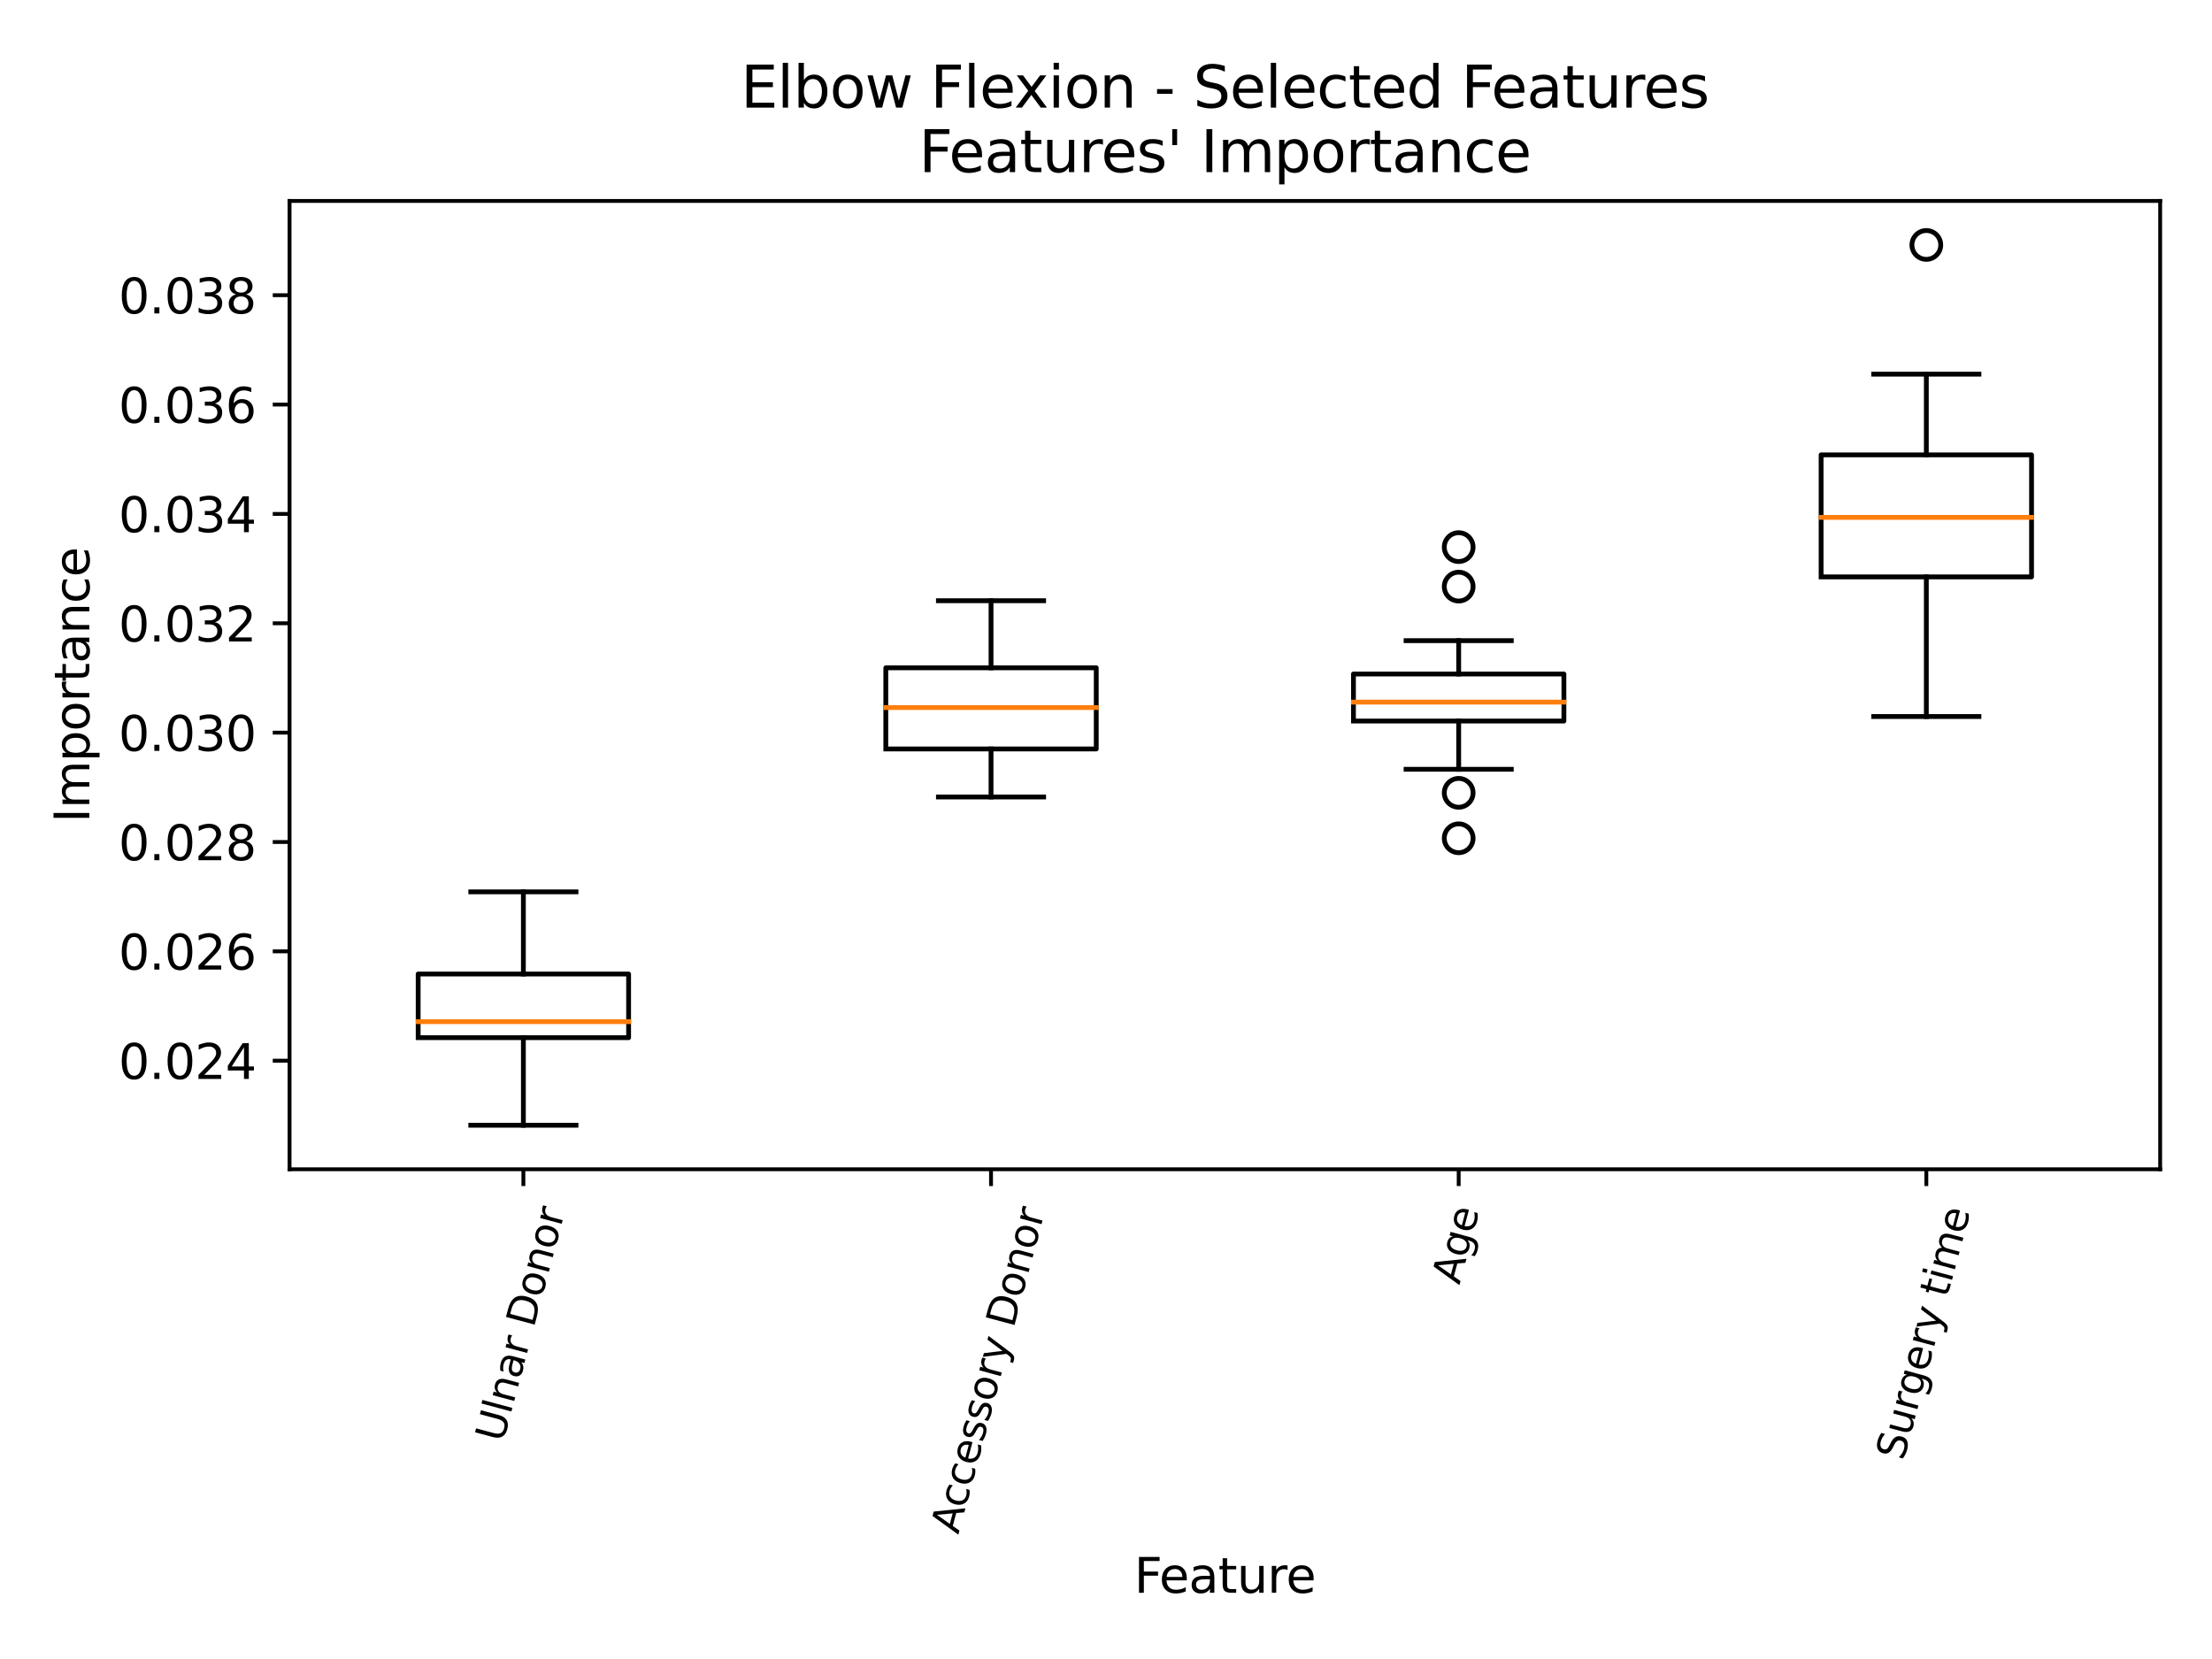 <?xml version="1.0" encoding="utf-8" standalone="no"?>
<!DOCTYPE svg PUBLIC "-//W3C//DTD SVG 1.1//EN"
  "http://www.w3.org/Graphics/SVG/1.1/DTD/svg11.dtd">
<svg xmlns:xlink="http://www.w3.org/1999/xlink" width="460.8pt" height="345.6pt" viewBox="0 0 460.8 345.6" xmlns="http://www.w3.org/2000/svg" version="1.1">
 <defs>
  <style type="text/css">*{stroke-linejoin: round; stroke-linecap: butt}</style>
 </defs>
 <g id="figure_1">
  <g id="patch_1">
   <path d="M 0 345.6 
L 460.8 345.6 
L 460.8 0 
L 0 0 
z
" style="fill: #ffffff"/>
  </g>
  <g id="axes_1">
   <g id="patch_2">
    <path d="M 60.32 243.576 
L 450 243.576 
L 450 41.856 
L 60.32 41.856 
z
" style="fill: #ffffff"/>
   </g>
   <g id="matplotlib.axis_1">
    <g id="xtick_1">
     <g id="line2d_1">
      <defs>
       <path id="m53d67fc977" d="M 0 0 
L 0 3.5 
" style="stroke: #000000; stroke-width: 0.8"/>
      </defs>
      <g>
       <use xlink:href="#m53d67fc977" x="109.03" y="243.576" style="stroke: #000000; stroke-width: 0.8"/>
      </g>
     </g>
     <g id="text_1">
      <!-- Ulnar Donor -->
      <g transform="translate(104.757 300.683)rotate(-75)scale(0.083 -0.083)">
       <defs>
        <path id="DejaVuSans-55" d="M 556 4666 
L 1191 4666 
L 1191 1831 
Q 1191 1081 1462 751 
Q 1734 422 2344 422 
Q 2950 422 3222 751 
Q 3494 1081 3494 1831 
L 3494 4666 
L 4128 4666 
L 4128 1753 
Q 4128 841 3676 375 
Q 3225 -91 2344 -91 
Q 1459 -91 1007 375 
Q 556 841 556 1753 
L 556 4666 
z
" transform="scale(0.016)"/>
        <path id="DejaVuSans-6c" d="M 603 4863 
L 1178 4863 
L 1178 0 
L 603 0 
L 603 4863 
z
" transform="scale(0.016)"/>
        <path id="DejaVuSans-6e" d="M 3513 2113 
L 3513 0 
L 2938 0 
L 2938 2094 
Q 2938 2591 2744 2837 
Q 2550 3084 2163 3084 
Q 1697 3084 1428 2787 
Q 1159 2491 1159 1978 
L 1159 0 
L 581 0 
L 581 3500 
L 1159 3500 
L 1159 2956 
Q 1366 3272 1645 3428 
Q 1925 3584 2291 3584 
Q 2894 3584 3203 3211 
Q 3513 2838 3513 2113 
z
" transform="scale(0.016)"/>
        <path id="DejaVuSans-61" d="M 2194 1759 
Q 1497 1759 1228 1600 
Q 959 1441 959 1056 
Q 959 750 1161 570 
Q 1363 391 1709 391 
Q 2188 391 2477 730 
Q 2766 1069 2766 1631 
L 2766 1759 
L 2194 1759 
z
M 3341 1997 
L 3341 0 
L 2766 0 
L 2766 531 
Q 2569 213 2275 61 
Q 1981 -91 1556 -91 
Q 1019 -91 701 211 
Q 384 513 384 1019 
Q 384 1609 779 1909 
Q 1175 2209 1959 2209 
L 2766 2209 
L 2766 2266 
Q 2766 2663 2505 2880 
Q 2244 3097 1772 3097 
Q 1472 3097 1187 3025 
Q 903 2953 641 2809 
L 641 3341 
Q 956 3463 1253 3523 
Q 1550 3584 1831 3584 
Q 2591 3584 2966 3190 
Q 3341 2797 3341 1997 
z
" transform="scale(0.016)"/>
        <path id="DejaVuSans-72" d="M 2631 2963 
Q 2534 3019 2420 3045 
Q 2306 3072 2169 3072 
Q 1681 3072 1420 2755 
Q 1159 2438 1159 1844 
L 1159 0 
L 581 0 
L 581 3500 
L 1159 3500 
L 1159 2956 
Q 1341 3275 1631 3429 
Q 1922 3584 2338 3584 
Q 2397 3584 2469 3576 
Q 2541 3569 2628 3553 
L 2631 2963 
z
" transform="scale(0.016)"/>
        <path id="DejaVuSans-20" transform="scale(0.016)"/>
        <path id="DejaVuSans-44" d="M 1259 4147 
L 1259 519 
L 2022 519 
Q 2988 519 3436 956 
Q 3884 1394 3884 2338 
Q 3884 3275 3436 3711 
Q 2988 4147 2022 4147 
L 1259 4147 
z
M 628 4666 
L 1925 4666 
Q 3281 4666 3915 4102 
Q 4550 3538 4550 2338 
Q 4550 1131 3912 565 
Q 3275 0 1925 0 
L 628 0 
L 628 4666 
z
" transform="scale(0.016)"/>
        <path id="DejaVuSans-6f" d="M 1959 3097 
Q 1497 3097 1228 2736 
Q 959 2375 959 1747 
Q 959 1119 1226 758 
Q 1494 397 1959 397 
Q 2419 397 2687 759 
Q 2956 1122 2956 1747 
Q 2956 2369 2687 2733 
Q 2419 3097 1959 3097 
z
M 1959 3584 
Q 2709 3584 3137 3096 
Q 3566 2609 3566 1747 
Q 3566 888 3137 398 
Q 2709 -91 1959 -91 
Q 1206 -91 779 398 
Q 353 888 353 1747 
Q 353 2609 779 3096 
Q 1206 3584 1959 3584 
z
" transform="scale(0.016)"/>
       </defs>
       <use xlink:href="#DejaVuSans-55"/>
       <use xlink:href="#DejaVuSans-6c" x="73.193"/>
       <use xlink:href="#DejaVuSans-6e" x="100.977"/>
       <use xlink:href="#DejaVuSans-61" x="164.355"/>
       <use xlink:href="#DejaVuSans-72" x="225.635"/>
       <use xlink:href="#DejaVuSans-20" x="266.748"/>
       <use xlink:href="#DejaVuSans-44" x="298.535"/>
       <use xlink:href="#DejaVuSans-6f" x="375.537"/>
       <use xlink:href="#DejaVuSans-6e" x="436.719"/>
       <use xlink:href="#DejaVuSans-6f" x="500.098"/>
       <use xlink:href="#DejaVuSans-72" x="561.279"/>
      </g>
     </g>
    </g>
    <g id="xtick_2">
     <g id="line2d_2">
      <g>
       <use xlink:href="#m53d67fc977" x="206.45" y="243.576" style="stroke: #000000; stroke-width: 0.8"/>
      </g>
     </g>
     <g id="text_2">
      <!-- Accessory Donor -->
      <g transform="translate(199.621 319.76)rotate(-75)scale(0.083 -0.083)">
       <defs>
        <path id="DejaVuSans-41" d="M 2188 4044 
L 1331 1722 
L 3047 1722 
L 2188 4044 
z
M 1831 4666 
L 2547 4666 
L 4325 0 
L 3669 0 
L 3244 1197 
L 1141 1197 
L 716 0 
L 50 0 
L 1831 4666 
z
" transform="scale(0.016)"/>
        <path id="DejaVuSans-63" d="M 3122 3366 
L 3122 2828 
Q 2878 2963 2633 3030 
Q 2388 3097 2138 3097 
Q 1578 3097 1268 2742 
Q 959 2388 959 1747 
Q 959 1106 1268 751 
Q 1578 397 2138 397 
Q 2388 397 2633 464 
Q 2878 531 3122 666 
L 3122 134 
Q 2881 22 2623 -34 
Q 2366 -91 2075 -91 
Q 1284 -91 818 406 
Q 353 903 353 1747 
Q 353 2603 823 3093 
Q 1294 3584 2113 3584 
Q 2378 3584 2631 3529 
Q 2884 3475 3122 3366 
z
" transform="scale(0.016)"/>
        <path id="DejaVuSans-65" d="M 3597 1894 
L 3597 1613 
L 953 1613 
Q 991 1019 1311 708 
Q 1631 397 2203 397 
Q 2534 397 2845 478 
Q 3156 559 3463 722 
L 3463 178 
Q 3153 47 2828 -22 
Q 2503 -91 2169 -91 
Q 1331 -91 842 396 
Q 353 884 353 1716 
Q 353 2575 817 3079 
Q 1281 3584 2069 3584 
Q 2775 3584 3186 3129 
Q 3597 2675 3597 1894 
z
M 3022 2063 
Q 3016 2534 2758 2815 
Q 2500 3097 2075 3097 
Q 1594 3097 1305 2825 
Q 1016 2553 972 2059 
L 3022 2063 
z
" transform="scale(0.016)"/>
        <path id="DejaVuSans-73" d="M 2834 3397 
L 2834 2853 
Q 2591 2978 2328 3040 
Q 2066 3103 1784 3103 
Q 1356 3103 1142 2972 
Q 928 2841 928 2578 
Q 928 2378 1081 2264 
Q 1234 2150 1697 2047 
L 1894 2003 
Q 2506 1872 2764 1633 
Q 3022 1394 3022 966 
Q 3022 478 2636 193 
Q 2250 -91 1575 -91 
Q 1294 -91 989 -36 
Q 684 19 347 128 
L 347 722 
Q 666 556 975 473 
Q 1284 391 1588 391 
Q 1994 391 2212 530 
Q 2431 669 2431 922 
Q 2431 1156 2273 1281 
Q 2116 1406 1581 1522 
L 1381 1569 
Q 847 1681 609 1914 
Q 372 2147 372 2553 
Q 372 3047 722 3315 
Q 1072 3584 1716 3584 
Q 2034 3584 2315 3537 
Q 2597 3491 2834 3397 
z
" transform="scale(0.016)"/>
        <path id="DejaVuSans-79" d="M 2059 -325 
Q 1816 -950 1584 -1140 
Q 1353 -1331 966 -1331 
L 506 -1331 
L 506 -850 
L 844 -850 
Q 1081 -850 1212 -737 
Q 1344 -625 1503 -206 
L 1606 56 
L 191 3500 
L 800 3500 
L 1894 763 
L 2988 3500 
L 3597 3500 
L 2059 -325 
z
" transform="scale(0.016)"/>
       </defs>
       <use xlink:href="#DejaVuSans-41"/>
       <use xlink:href="#DejaVuSans-63" x="66.658"/>
       <use xlink:href="#DejaVuSans-63" x="121.639"/>
       <use xlink:href="#DejaVuSans-65" x="176.619"/>
       <use xlink:href="#DejaVuSans-73" x="238.143"/>
       <use xlink:href="#DejaVuSans-73" x="290.242"/>
       <use xlink:href="#DejaVuSans-6f" x="342.342"/>
       <use xlink:href="#DejaVuSans-72" x="403.523"/>
       <use xlink:href="#DejaVuSans-79" x="444.637"/>
       <use xlink:href="#DejaVuSans-20" x="503.816"/>
       <use xlink:href="#DejaVuSans-44" x="535.604"/>
       <use xlink:href="#DejaVuSans-6f" x="612.605"/>
       <use xlink:href="#DejaVuSans-6e" x="673.787"/>
       <use xlink:href="#DejaVuSans-6f" x="737.166"/>
       <use xlink:href="#DejaVuSans-72" x="798.348"/>
      </g>
     </g>
    </g>
    <g id="xtick_3">
     <g id="line2d_3">
      <g>
       <use xlink:href="#m53d67fc977" x="303.87" y="243.576" style="stroke: #000000; stroke-width: 0.8"/>
      </g>
     </g>
     <g id="text_3">
      <!-- Age -->
      <g transform="translate(304.005 267.778)rotate(-75)scale(0.083 -0.083)">
       <defs>
        <path id="DejaVuSans-67" d="M 2906 1791 
Q 2906 2416 2648 2759 
Q 2391 3103 1925 3103 
Q 1463 3103 1205 2759 
Q 947 2416 947 1791 
Q 947 1169 1205 825 
Q 1463 481 1925 481 
Q 2391 481 2648 825 
Q 2906 1169 2906 1791 
z
M 3481 434 
Q 3481 -459 3084 -895 
Q 2688 -1331 1869 -1331 
Q 1566 -1331 1297 -1286 
Q 1028 -1241 775 -1147 
L 775 -588 
Q 1028 -725 1275 -790 
Q 1522 -856 1778 -856 
Q 2344 -856 2625 -561 
Q 2906 -266 2906 331 
L 2906 616 
Q 2728 306 2450 153 
Q 2172 0 1784 0 
Q 1141 0 747 490 
Q 353 981 353 1791 
Q 353 2603 747 3093 
Q 1141 3584 1784 3584 
Q 2172 3584 2450 3431 
Q 2728 3278 2906 2969 
L 2906 3500 
L 3481 3500 
L 3481 434 
z
" transform="scale(0.016)"/>
       </defs>
       <use xlink:href="#DejaVuSans-41"/>
       <use xlink:href="#DejaVuSans-67" x="68.408"/>
       <use xlink:href="#DejaVuSans-65" x="131.885"/>
      </g>
     </g>
    </g>
    <g id="xtick_4">
     <g id="line2d_4">
      <g>
       <use xlink:href="#m53d67fc977" x="401.29" y="243.576" style="stroke: #000000; stroke-width: 0.8"/>
      </g>
     </g>
     <g id="text_4">
      <!-- Surgery time -->
      <g transform="translate(396.512 304.453)rotate(-75)scale(0.083 -0.083)">
       <defs>
        <path id="DejaVuSans-53" d="M 3425 4513 
L 3425 3897 
Q 3066 4069 2747 4153 
Q 2428 4238 2131 4238 
Q 1616 4238 1336 4038 
Q 1056 3838 1056 3469 
Q 1056 3159 1242 3001 
Q 1428 2844 1947 2747 
L 2328 2669 
Q 3034 2534 3370 2195 
Q 3706 1856 3706 1288 
Q 3706 609 3251 259 
Q 2797 -91 1919 -91 
Q 1588 -91 1214 -16 
Q 841 59 441 206 
L 441 856 
Q 825 641 1194 531 
Q 1563 422 1919 422 
Q 2459 422 2753 634 
Q 3047 847 3047 1241 
Q 3047 1584 2836 1778 
Q 2625 1972 2144 2069 
L 1759 2144 
Q 1053 2284 737 2584 
Q 422 2884 422 3419 
Q 422 4038 858 4394 
Q 1294 4750 2059 4750 
Q 2388 4750 2728 4690 
Q 3069 4631 3425 4513 
z
" transform="scale(0.016)"/>
        <path id="DejaVuSans-75" d="M 544 1381 
L 544 3500 
L 1119 3500 
L 1119 1403 
Q 1119 906 1312 657 
Q 1506 409 1894 409 
Q 2359 409 2629 706 
Q 2900 1003 2900 1516 
L 2900 3500 
L 3475 3500 
L 3475 0 
L 2900 0 
L 2900 538 
Q 2691 219 2414 64 
Q 2138 -91 1772 -91 
Q 1169 -91 856 284 
Q 544 659 544 1381 
z
M 1991 3584 
L 1991 3584 
z
" transform="scale(0.016)"/>
        <path id="DejaVuSans-74" d="M 1172 4494 
L 1172 3500 
L 2356 3500 
L 2356 3053 
L 1172 3053 
L 1172 1153 
Q 1172 725 1289 603 
Q 1406 481 1766 481 
L 2356 481 
L 2356 0 
L 1766 0 
Q 1100 0 847 248 
Q 594 497 594 1153 
L 594 3053 
L 172 3053 
L 172 3500 
L 594 3500 
L 594 4494 
L 1172 4494 
z
" transform="scale(0.016)"/>
        <path id="DejaVuSans-69" d="M 603 3500 
L 1178 3500 
L 1178 0 
L 603 0 
L 603 3500 
z
M 603 4863 
L 1178 4863 
L 1178 4134 
L 603 4134 
L 603 4863 
z
" transform="scale(0.016)"/>
        <path id="DejaVuSans-6d" d="M 3328 2828 
Q 3544 3216 3844 3400 
Q 4144 3584 4550 3584 
Q 5097 3584 5394 3201 
Q 5691 2819 5691 2113 
L 5691 0 
L 5113 0 
L 5113 2094 
Q 5113 2597 4934 2840 
Q 4756 3084 4391 3084 
Q 3944 3084 3684 2787 
Q 3425 2491 3425 1978 
L 3425 0 
L 2847 0 
L 2847 2094 
Q 2847 2600 2669 2842 
Q 2491 3084 2119 3084 
Q 1678 3084 1418 2786 
Q 1159 2488 1159 1978 
L 1159 0 
L 581 0 
L 581 3500 
L 1159 3500 
L 1159 2956 
Q 1356 3278 1631 3431 
Q 1906 3584 2284 3584 
Q 2666 3584 2933 3390 
Q 3200 3197 3328 2828 
z
" transform="scale(0.016)"/>
       </defs>
       <use xlink:href="#DejaVuSans-53"/>
       <use xlink:href="#DejaVuSans-75" x="63.477"/>
       <use xlink:href="#DejaVuSans-72" x="126.855"/>
       <use xlink:href="#DejaVuSans-67" x="166.219"/>
       <use xlink:href="#DejaVuSans-65" x="229.695"/>
       <use xlink:href="#DejaVuSans-72" x="291.219"/>
       <use xlink:href="#DejaVuSans-79" x="332.332"/>
       <use xlink:href="#DejaVuSans-20" x="391.512"/>
       <use xlink:href="#DejaVuSans-74" x="423.299"/>
       <use xlink:href="#DejaVuSans-69" x="462.508"/>
       <use xlink:href="#DejaVuSans-6d" x="490.291"/>
       <use xlink:href="#DejaVuSans-65" x="587.703"/>
      </g>
     </g>
    </g>
    <g id="text_5">
     <!-- Feature -->
     <g transform="translate(236.27 331.806)scale(0.1 -0.1)">
      <defs>
       <path id="DejaVuSans-46" d="M 628 4666 
L 3309 4666 
L 3309 4134 
L 1259 4134 
L 1259 2759 
L 3109 2759 
L 3109 2228 
L 1259 2228 
L 1259 0 
L 628 0 
L 628 4666 
z
" transform="scale(0.016)"/>
      </defs>
      <use xlink:href="#DejaVuSans-46"/>
      <use xlink:href="#DejaVuSans-65" x="52.02"/>
      <use xlink:href="#DejaVuSans-61" x="113.543"/>
      <use xlink:href="#DejaVuSans-74" x="174.822"/>
      <use xlink:href="#DejaVuSans-75" x="214.031"/>
      <use xlink:href="#DejaVuSans-72" x="277.41"/>
      <use xlink:href="#DejaVuSans-65" x="316.273"/>
     </g>
    </g>
   </g>
   <g id="matplotlib.axis_2">
    <g id="ytick_1">
     <g id="line2d_5">
      <defs>
       <path id="m740ff30f36" d="M 0 0 
L -3.5 0 
" style="stroke: #000000; stroke-width: 0.8"/>
      </defs>
      <g>
       <use xlink:href="#m740ff30f36" x="60.32" y="220.962" style="stroke: #000000; stroke-width: 0.8"/>
      </g>
     </g>
     <g id="text_6">
      <!-- 0.024 -->
      <g transform="translate(24.692 224.761)scale(0.1 -0.1)">
       <defs>
        <path id="DejaVuSans-30" d="M 2034 4250 
Q 1547 4250 1301 3770 
Q 1056 3291 1056 2328 
Q 1056 1369 1301 889 
Q 1547 409 2034 409 
Q 2525 409 2770 889 
Q 3016 1369 3016 2328 
Q 3016 3291 2770 3770 
Q 2525 4250 2034 4250 
z
M 2034 4750 
Q 2819 4750 3233 4129 
Q 3647 3509 3647 2328 
Q 3647 1150 3233 529 
Q 2819 -91 2034 -91 
Q 1250 -91 836 529 
Q 422 1150 422 2328 
Q 422 3509 836 4129 
Q 1250 4750 2034 4750 
z
" transform="scale(0.016)"/>
        <path id="DejaVuSans-2e" d="M 684 794 
L 1344 794 
L 1344 0 
L 684 0 
L 684 794 
z
" transform="scale(0.016)"/>
        <path id="DejaVuSans-32" d="M 1228 531 
L 3431 531 
L 3431 0 
L 469 0 
L 469 531 
Q 828 903 1448 1529 
Q 2069 2156 2228 2338 
Q 2531 2678 2651 2914 
Q 2772 3150 2772 3378 
Q 2772 3750 2511 3984 
Q 2250 4219 1831 4219 
Q 1534 4219 1204 4116 
Q 875 4013 500 3803 
L 500 4441 
Q 881 4594 1212 4672 
Q 1544 4750 1819 4750 
Q 2544 4750 2975 4387 
Q 3406 4025 3406 3419 
Q 3406 3131 3298 2873 
Q 3191 2616 2906 2266 
Q 2828 2175 2409 1742 
Q 1991 1309 1228 531 
z
" transform="scale(0.016)"/>
        <path id="DejaVuSans-34" d="M 2419 4116 
L 825 1625 
L 2419 1625 
L 2419 4116 
z
M 2253 4666 
L 3047 4666 
L 3047 1625 
L 3713 1625 
L 3713 1100 
L 3047 1100 
L 3047 0 
L 2419 0 
L 2419 1100 
L 313 1100 
L 313 1709 
L 2253 4666 
z
" transform="scale(0.016)"/>
       </defs>
       <use xlink:href="#DejaVuSans-30"/>
       <use xlink:href="#DejaVuSans-2e" x="63.623"/>
       <use xlink:href="#DejaVuSans-30" x="95.41"/>
       <use xlink:href="#DejaVuSans-32" x="159.033"/>
       <use xlink:href="#DejaVuSans-34" x="222.656"/>
      </g>
     </g>
    </g>
    <g id="ytick_2">
     <g id="line2d_6">
      <g>
       <use xlink:href="#m740ff30f36" x="60.32" y="198.181" style="stroke: #000000; stroke-width: 0.8"/>
      </g>
     </g>
     <g id="text_7">
      <!-- 0.026 -->
      <g transform="translate(24.692 201.981)scale(0.1 -0.1)">
       <defs>
        <path id="DejaVuSans-36" d="M 2113 2584 
Q 1688 2584 1439 2293 
Q 1191 2003 1191 1497 
Q 1191 994 1439 701 
Q 1688 409 2113 409 
Q 2538 409 2786 701 
Q 3034 994 3034 1497 
Q 3034 2003 2786 2293 
Q 2538 2584 2113 2584 
z
M 3366 4563 
L 3366 3988 
Q 3128 4100 2886 4159 
Q 2644 4219 2406 4219 
Q 1781 4219 1451 3797 
Q 1122 3375 1075 2522 
Q 1259 2794 1537 2939 
Q 1816 3084 2150 3084 
Q 2853 3084 3261 2657 
Q 3669 2231 3669 1497 
Q 3669 778 3244 343 
Q 2819 -91 2113 -91 
Q 1303 -91 875 529 
Q 447 1150 447 2328 
Q 447 3434 972 4092 
Q 1497 4750 2381 4750 
Q 2619 4750 2861 4703 
Q 3103 4656 3366 4563 
z
" transform="scale(0.016)"/>
       </defs>
       <use xlink:href="#DejaVuSans-30"/>
       <use xlink:href="#DejaVuSans-2e" x="63.623"/>
       <use xlink:href="#DejaVuSans-30" x="95.41"/>
       <use xlink:href="#DejaVuSans-32" x="159.033"/>
       <use xlink:href="#DejaVuSans-36" x="222.656"/>
      </g>
     </g>
    </g>
    <g id="ytick_3">
     <g id="line2d_7">
      <g>
       <use xlink:href="#m740ff30f36" x="60.32" y="175.401" style="stroke: #000000; stroke-width: 0.8"/>
      </g>
     </g>
     <g id="text_8">
      <!-- 0.028 -->
      <g transform="translate(24.692 179.2)scale(0.1 -0.1)">
       <defs>
        <path id="DejaVuSans-38" d="M 2034 2216 
Q 1584 2216 1326 1975 
Q 1069 1734 1069 1313 
Q 1069 891 1326 650 
Q 1584 409 2034 409 
Q 2484 409 2743 651 
Q 3003 894 3003 1313 
Q 3003 1734 2745 1975 
Q 2488 2216 2034 2216 
z
M 1403 2484 
Q 997 2584 770 2862 
Q 544 3141 544 3541 
Q 544 4100 942 4425 
Q 1341 4750 2034 4750 
Q 2731 4750 3128 4425 
Q 3525 4100 3525 3541 
Q 3525 3141 3298 2862 
Q 3072 2584 2669 2484 
Q 3125 2378 3379 2068 
Q 3634 1759 3634 1313 
Q 3634 634 3220 271 
Q 2806 -91 2034 -91 
Q 1263 -91 848 271 
Q 434 634 434 1313 
Q 434 1759 690 2068 
Q 947 2378 1403 2484 
z
M 1172 3481 
Q 1172 3119 1398 2916 
Q 1625 2713 2034 2713 
Q 2441 2713 2670 2916 
Q 2900 3119 2900 3481 
Q 2900 3844 2670 4047 
Q 2441 4250 2034 4250 
Q 1625 4250 1398 4047 
Q 1172 3844 1172 3481 
z
" transform="scale(0.016)"/>
       </defs>
       <use xlink:href="#DejaVuSans-30"/>
       <use xlink:href="#DejaVuSans-2e" x="63.623"/>
       <use xlink:href="#DejaVuSans-30" x="95.41"/>
       <use xlink:href="#DejaVuSans-32" x="159.033"/>
       <use xlink:href="#DejaVuSans-38" x="222.656"/>
      </g>
     </g>
    </g>
    <g id="ytick_4">
     <g id="line2d_8">
      <g>
       <use xlink:href="#m740ff30f36" x="60.32" y="152.62" style="stroke: #000000; stroke-width: 0.8"/>
      </g>
     </g>
     <g id="text_9">
      <!-- 0.030 -->
      <g transform="translate(24.692 156.419)scale(0.1 -0.1)">
       <defs>
        <path id="DejaVuSans-33" d="M 2597 2516 
Q 3050 2419 3304 2112 
Q 3559 1806 3559 1356 
Q 3559 666 3084 287 
Q 2609 -91 1734 -91 
Q 1441 -91 1130 -33 
Q 819 25 488 141 
L 488 750 
Q 750 597 1062 519 
Q 1375 441 1716 441 
Q 2309 441 2620 675 
Q 2931 909 2931 1356 
Q 2931 1769 2642 2001 
Q 2353 2234 1838 2234 
L 1294 2234 
L 1294 2753 
L 1863 2753 
Q 2328 2753 2575 2939 
Q 2822 3125 2822 3475 
Q 2822 3834 2567 4026 
Q 2313 4219 1838 4219 
Q 1578 4219 1281 4162 
Q 984 4106 628 3988 
L 628 4550 
Q 988 4650 1302 4700 
Q 1616 4750 1894 4750 
Q 2613 4750 3031 4423 
Q 3450 4097 3450 3541 
Q 3450 3153 3228 2886 
Q 3006 2619 2597 2516 
z
" transform="scale(0.016)"/>
       </defs>
       <use xlink:href="#DejaVuSans-30"/>
       <use xlink:href="#DejaVuSans-2e" x="63.623"/>
       <use xlink:href="#DejaVuSans-30" x="95.41"/>
       <use xlink:href="#DejaVuSans-33" x="159.033"/>
       <use xlink:href="#DejaVuSans-30" x="222.656"/>
      </g>
     </g>
    </g>
    <g id="ytick_5">
     <g id="line2d_9">
      <g>
       <use xlink:href="#m740ff30f36" x="60.32" y="129.839" style="stroke: #000000; stroke-width: 0.8"/>
      </g>
     </g>
     <g id="text_10">
      <!-- 0.032 -->
      <g transform="translate(24.692 133.638)scale(0.1 -0.1)">
       <use xlink:href="#DejaVuSans-30"/>
       <use xlink:href="#DejaVuSans-2e" x="63.623"/>
       <use xlink:href="#DejaVuSans-30" x="95.41"/>
       <use xlink:href="#DejaVuSans-33" x="159.033"/>
       <use xlink:href="#DejaVuSans-32" x="222.656"/>
      </g>
     </g>
    </g>
    <g id="ytick_6">
     <g id="line2d_10">
      <g>
       <use xlink:href="#m740ff30f36" x="60.32" y="107.058" style="stroke: #000000; stroke-width: 0.8"/>
      </g>
     </g>
     <g id="text_11">
      <!-- 0.034 -->
      <g transform="translate(24.692 110.858)scale(0.1 -0.1)">
       <use xlink:href="#DejaVuSans-30"/>
       <use xlink:href="#DejaVuSans-2e" x="63.623"/>
       <use xlink:href="#DejaVuSans-30" x="95.41"/>
       <use xlink:href="#DejaVuSans-33" x="159.033"/>
       <use xlink:href="#DejaVuSans-34" x="222.656"/>
      </g>
     </g>
    </g>
    <g id="ytick_7">
     <g id="line2d_11">
      <g>
       <use xlink:href="#m740ff30f36" x="60.32" y="84.278" style="stroke: #000000; stroke-width: 0.8"/>
      </g>
     </g>
     <g id="text_12">
      <!-- 0.036 -->
      <g transform="translate(24.692 88.077)scale(0.1 -0.1)">
       <use xlink:href="#DejaVuSans-30"/>
       <use xlink:href="#DejaVuSans-2e" x="63.623"/>
       <use xlink:href="#DejaVuSans-30" x="95.41"/>
       <use xlink:href="#DejaVuSans-33" x="159.033"/>
       <use xlink:href="#DejaVuSans-36" x="222.656"/>
      </g>
     </g>
    </g>
    <g id="ytick_8">
     <g id="line2d_12">
      <g>
       <use xlink:href="#m740ff30f36" x="60.32" y="61.497" style="stroke: #000000; stroke-width: 0.8"/>
      </g>
     </g>
     <g id="text_13">
      <!-- 0.038 -->
      <g transform="translate(24.692 65.296)scale(0.1 -0.1)">
       <use xlink:href="#DejaVuSans-30"/>
       <use xlink:href="#DejaVuSans-2e" x="63.623"/>
       <use xlink:href="#DejaVuSans-30" x="95.41"/>
       <use xlink:href="#DejaVuSans-33" x="159.033"/>
       <use xlink:href="#DejaVuSans-38" x="222.656"/>
      </g>
     </g>
    </g>
    <g id="text_14">
     <!-- Importance -->
     <g transform="translate(18.612 171.369)rotate(-90)scale(0.1 -0.1)">
      <defs>
       <path id="DejaVuSans-49" d="M 628 4666 
L 1259 4666 
L 1259 0 
L 628 0 
L 628 4666 
z
" transform="scale(0.016)"/>
       <path id="DejaVuSans-70" d="M 1159 525 
L 1159 -1331 
L 581 -1331 
L 581 3500 
L 1159 3500 
L 1159 2969 
Q 1341 3281 1617 3432 
Q 1894 3584 2278 3584 
Q 2916 3584 3314 3078 
Q 3713 2572 3713 1747 
Q 3713 922 3314 415 
Q 2916 -91 2278 -91 
Q 1894 -91 1617 61 
Q 1341 213 1159 525 
z
M 3116 1747 
Q 3116 2381 2855 2742 
Q 2594 3103 2138 3103 
Q 1681 3103 1420 2742 
Q 1159 2381 1159 1747 
Q 1159 1113 1420 752 
Q 1681 391 2138 391 
Q 2594 391 2855 752 
Q 3116 1113 3116 1747 
z
" transform="scale(0.016)"/>
      </defs>
      <use xlink:href="#DejaVuSans-49"/>
      <use xlink:href="#DejaVuSans-6d" x="29.492"/>
      <use xlink:href="#DejaVuSans-70" x="126.904"/>
      <use xlink:href="#DejaVuSans-6f" x="190.381"/>
      <use xlink:href="#DejaVuSans-72" x="251.562"/>
      <use xlink:href="#DejaVuSans-74" x="292.676"/>
      <use xlink:href="#DejaVuSans-61" x="331.885"/>
      <use xlink:href="#DejaVuSans-6e" x="393.164"/>
      <use xlink:href="#DejaVuSans-63" x="456.543"/>
      <use xlink:href="#DejaVuSans-65" x="511.523"/>
     </g>
    </g>
   </g>
   <g id="line2d_13">
    <path d="M 87.111 216.168 
L 130.95 216.168 
L 130.95 202.904 
L 87.111 202.904 
L 87.111 216.168 
" clip-path="url(#p1f2360152f)" style="fill: none; stroke: #000000; stroke-linecap: square"/>
   </g>
   <g id="line2d_14">
    <path d="M 109.03 216.168 
L 109.03 234.407 
" clip-path="url(#p1f2360152f)" style="fill: none; stroke: #000000; stroke-linecap: square"/>
   </g>
   <g id="line2d_15">
    <path d="M 109.03 202.904 
L 109.03 185.789 
" clip-path="url(#p1f2360152f)" style="fill: none; stroke: #000000; stroke-linecap: square"/>
   </g>
   <g id="line2d_16">
    <path d="M 98.07 234.407 
L 119.99 234.407 
" clip-path="url(#p1f2360152f)" style="fill: none; stroke: #000000; stroke-linecap: square"/>
   </g>
   <g id="line2d_17">
    <path d="M 98.07 185.789 
L 119.99 185.789 
" clip-path="url(#p1f2360152f)" style="fill: none; stroke: #000000; stroke-linecap: square"/>
   </g>
   <g id="line2d_18"/>
   <g id="line2d_19">
    <path d="M 184.53 156.021 
L 228.369 156.021 
L 228.369 139.116 
L 184.53 139.116 
L 184.53 156.021 
" clip-path="url(#p1f2360152f)" style="fill: none; stroke: #000000; stroke-linecap: square"/>
   </g>
   <g id="line2d_20">
    <path d="M 206.45 156.021 
L 206.45 166.029 
" clip-path="url(#p1f2360152f)" style="fill: none; stroke: #000000; stroke-linecap: square"/>
   </g>
   <g id="line2d_21">
    <path d="M 206.45 139.116 
L 206.45 125.14 
" clip-path="url(#p1f2360152f)" style="fill: none; stroke: #000000; stroke-linecap: square"/>
   </g>
   <g id="line2d_22">
    <path d="M 195.49 166.029 
L 217.41 166.029 
" clip-path="url(#p1f2360152f)" style="fill: none; stroke: #000000; stroke-linecap: square"/>
   </g>
   <g id="line2d_23">
    <path d="M 195.49 125.14 
L 217.41 125.14 
" clip-path="url(#p1f2360152f)" style="fill: none; stroke: #000000; stroke-linecap: square"/>
   </g>
   <g id="line2d_24"/>
   <g id="line2d_25">
    <path d="M 281.95 150.205 
L 325.789 150.205 
L 325.789 140.405 
L 281.95 140.405 
L 281.95 150.205 
" clip-path="url(#p1f2360152f)" style="fill: none; stroke: #000000; stroke-linecap: square"/>
   </g>
   <g id="line2d_26">
    <path d="M 303.87 150.205 
L 303.87 160.253 
" clip-path="url(#p1f2360152f)" style="fill: none; stroke: #000000; stroke-linecap: square"/>
   </g>
   <g id="line2d_27">
    <path d="M 303.87 140.405 
L 303.87 133.459 
" clip-path="url(#p1f2360152f)" style="fill: none; stroke: #000000; stroke-linecap: square"/>
   </g>
   <g id="line2d_28">
    <path d="M 292.91 160.253 
L 314.83 160.253 
" clip-path="url(#p1f2360152f)" style="fill: none; stroke: #000000; stroke-linecap: square"/>
   </g>
   <g id="line2d_29">
    <path d="M 292.91 133.459 
L 314.83 133.459 
" clip-path="url(#p1f2360152f)" style="fill: none; stroke: #000000; stroke-linecap: square"/>
   </g>
   <g id="line2d_30">
    <defs>
     <path id="m470894c30c" d="M 0 3 
C 0.796 3 1.559 2.684 2.121 2.121 
C 2.684 1.559 3 0.796 3 0 
C 3 -0.796 2.684 -1.559 2.121 -2.121 
C 1.559 -2.684 0.796 -3 0 -3 
C -0.796 -3 -1.559 -2.684 -2.121 -2.121 
C -2.684 -1.559 -3 -0.796 -3 0 
C -3 0.796 -2.684 1.559 -2.121 2.121 
C -1.559 2.684 -0.796 3 0 3 
z
" style="stroke: #000000"/>
    </defs>
    <g clip-path="url(#p1f2360152f)">
     <use xlink:href="#m470894c30c" x="303.87" y="165.161" style="fill-opacity: 0; stroke: #000000"/>
     <use xlink:href="#m470894c30c" x="303.87" y="174.629" style="fill-opacity: 0; stroke: #000000"/>
     <use xlink:href="#m470894c30c" x="303.87" y="122.201" style="fill-opacity: 0; stroke: #000000"/>
     <use xlink:href="#m470894c30c" x="303.87" y="113.974" style="fill-opacity: 0; stroke: #000000"/>
    </g>
   </g>
   <g id="line2d_31">
    <path d="M 379.37 120.178 
L 423.209 120.178 
L 423.209 94.755 
L 379.37 94.755 
L 379.37 120.178 
" clip-path="url(#p1f2360152f)" style="fill: none; stroke: #000000; stroke-linecap: square"/>
   </g>
   <g id="line2d_32">
    <path d="M 401.29 120.178 
L 401.29 149.261 
" clip-path="url(#p1f2360152f)" style="fill: none; stroke: #000000; stroke-linecap: square"/>
   </g>
   <g id="line2d_33">
    <path d="M 401.29 94.755 
L 401.29 77.944 
" clip-path="url(#p1f2360152f)" style="fill: none; stroke: #000000; stroke-linecap: square"/>
   </g>
   <g id="line2d_34">
    <path d="M 390.33 149.261 
L 412.25 149.261 
" clip-path="url(#p1f2360152f)" style="fill: none; stroke: #000000; stroke-linecap: square"/>
   </g>
   <g id="line2d_35">
    <path d="M 390.33 77.944 
L 412.25 77.944 
" clip-path="url(#p1f2360152f)" style="fill: none; stroke: #000000; stroke-linecap: square"/>
   </g>
   <g id="line2d_36">
    <g clip-path="url(#p1f2360152f)">
     <use xlink:href="#m470894c30c" x="401.29" y="51.025" style="fill-opacity: 0; stroke: #000000"/>
    </g>
   </g>
   <g id="line2d_37">
    <path d="M 87.111 212.837 
L 130.95 212.837 
" clip-path="url(#p1f2360152f)" style="fill: none; stroke: #ff7f0e; stroke-linecap: square"/>
   </g>
   <g id="line2d_38">
    <path d="M 184.53 147.403 
L 228.369 147.403 
" clip-path="url(#p1f2360152f)" style="fill: none; stroke: #ff7f0e; stroke-linecap: square"/>
   </g>
   <g id="line2d_39">
    <path d="M 281.95 146.262 
L 325.789 146.262 
" clip-path="url(#p1f2360152f)" style="fill: none; stroke: #ff7f0e; stroke-linecap: square"/>
   </g>
   <g id="line2d_40">
    <path d="M 379.37 107.776 
L 423.209 107.776 
" clip-path="url(#p1f2360152f)" style="fill: none; stroke: #ff7f0e; stroke-linecap: square"/>
   </g>
   <g id="patch_3">
    <path d="M 60.32 243.576 
L 60.32 41.856 
" style="fill: none; stroke: #000000; stroke-width: 0.8; stroke-linejoin: miter; stroke-linecap: square"/>
   </g>
   <g id="patch_4">
    <path d="M 450 243.576 
L 450 41.856 
" style="fill: none; stroke: #000000; stroke-width: 0.8; stroke-linejoin: miter; stroke-linecap: square"/>
   </g>
   <g id="patch_5">
    <path d="M 60.32 243.576 
L 450 243.576 
" style="fill: none; stroke: #000000; stroke-width: 0.8; stroke-linejoin: miter; stroke-linecap: square"/>
   </g>
   <g id="patch_6">
    <path d="M 60.32 41.856 
L 450 41.856 
" style="fill: none; stroke: #000000; stroke-width: 0.8; stroke-linejoin: miter; stroke-linecap: square"/>
   </g>
   <g id="text_15">
    <!-- Elbow Flexion - Selected Features -->
    <g transform="translate(154.321 22.419)scale(0.12 -0.12)">
     <defs>
      <path id="DejaVuSans-45" d="M 628 4666 
L 3578 4666 
L 3578 4134 
L 1259 4134 
L 1259 2753 
L 3481 2753 
L 3481 2222 
L 1259 2222 
L 1259 531 
L 3634 531 
L 3634 0 
L 628 0 
L 628 4666 
z
" transform="scale(0.016)"/>
      <path id="DejaVuSans-62" d="M 3116 1747 
Q 3116 2381 2855 2742 
Q 2594 3103 2138 3103 
Q 1681 3103 1420 2742 
Q 1159 2381 1159 1747 
Q 1159 1113 1420 752 
Q 1681 391 2138 391 
Q 2594 391 2855 752 
Q 3116 1113 3116 1747 
z
M 1159 2969 
Q 1341 3281 1617 3432 
Q 1894 3584 2278 3584 
Q 2916 3584 3314 3078 
Q 3713 2572 3713 1747 
Q 3713 922 3314 415 
Q 2916 -91 2278 -91 
Q 1894 -91 1617 61 
Q 1341 213 1159 525 
L 1159 0 
L 581 0 
L 581 4863 
L 1159 4863 
L 1159 2969 
z
" transform="scale(0.016)"/>
      <path id="DejaVuSans-77" d="M 269 3500 
L 844 3500 
L 1563 769 
L 2278 3500 
L 2956 3500 
L 3675 769 
L 4391 3500 
L 4966 3500 
L 4050 0 
L 3372 0 
L 2619 2869 
L 1863 0 
L 1184 0 
L 269 3500 
z
" transform="scale(0.016)"/>
      <path id="DejaVuSans-78" d="M 3513 3500 
L 2247 1797 
L 3578 0 
L 2900 0 
L 1881 1375 
L 863 0 
L 184 0 
L 1544 1831 
L 300 3500 
L 978 3500 
L 1906 2253 
L 2834 3500 
L 3513 3500 
z
" transform="scale(0.016)"/>
      <path id="DejaVuSans-2d" d="M 313 2009 
L 1997 2009 
L 1997 1497 
L 313 1497 
L 313 2009 
z
" transform="scale(0.016)"/>
      <path id="DejaVuSans-64" d="M 2906 2969 
L 2906 4863 
L 3481 4863 
L 3481 0 
L 2906 0 
L 2906 525 
Q 2725 213 2448 61 
Q 2172 -91 1784 -91 
Q 1150 -91 751 415 
Q 353 922 353 1747 
Q 353 2572 751 3078 
Q 1150 3584 1784 3584 
Q 2172 3584 2448 3432 
Q 2725 3281 2906 2969 
z
M 947 1747 
Q 947 1113 1208 752 
Q 1469 391 1925 391 
Q 2381 391 2643 752 
Q 2906 1113 2906 1747 
Q 2906 2381 2643 2742 
Q 2381 3103 1925 3103 
Q 1469 3103 1208 2742 
Q 947 2381 947 1747 
z
" transform="scale(0.016)"/>
     </defs>
     <use xlink:href="#DejaVuSans-45"/>
     <use xlink:href="#DejaVuSans-6c" x="63.184"/>
     <use xlink:href="#DejaVuSans-62" x="90.967"/>
     <use xlink:href="#DejaVuSans-6f" x="154.443"/>
     <use xlink:href="#DejaVuSans-77" x="215.625"/>
     <use xlink:href="#DejaVuSans-20" x="297.412"/>
     <use xlink:href="#DejaVuSans-46" x="329.199"/>
     <use xlink:href="#DejaVuSans-6c" x="386.719"/>
     <use xlink:href="#DejaVuSans-65" x="414.502"/>
     <use xlink:href="#DejaVuSans-78" x="474.275"/>
     <use xlink:href="#DejaVuSans-69" x="533.455"/>
     <use xlink:href="#DejaVuSans-6f" x="561.238"/>
     <use xlink:href="#DejaVuSans-6e" x="622.42"/>
     <use xlink:href="#DejaVuSans-20" x="685.799"/>
     <use xlink:href="#DejaVuSans-2d" x="717.586"/>
     <use xlink:href="#DejaVuSans-20" x="753.67"/>
     <use xlink:href="#DejaVuSans-53" x="785.457"/>
     <use xlink:href="#DejaVuSans-65" x="848.934"/>
     <use xlink:href="#DejaVuSans-6c" x="910.457"/>
     <use xlink:href="#DejaVuSans-65" x="938.24"/>
     <use xlink:href="#DejaVuSans-63" x="999.764"/>
     <use xlink:href="#DejaVuSans-74" x="1054.744"/>
     <use xlink:href="#DejaVuSans-65" x="1093.953"/>
     <use xlink:href="#DejaVuSans-64" x="1155.477"/>
     <use xlink:href="#DejaVuSans-20" x="1218.953"/>
     <use xlink:href="#DejaVuSans-46" x="1250.74"/>
     <use xlink:href="#DejaVuSans-65" x="1302.76"/>
     <use xlink:href="#DejaVuSans-61" x="1364.283"/>
     <use xlink:href="#DejaVuSans-74" x="1425.562"/>
     <use xlink:href="#DejaVuSans-75" x="1464.771"/>
     <use xlink:href="#DejaVuSans-72" x="1528.15"/>
     <use xlink:href="#DejaVuSans-65" x="1567.014"/>
     <use xlink:href="#DejaVuSans-73" x="1628.537"/>
    </g>
    <!-- Features' Importance -->
    <g transform="translate(191.427 35.856)scale(0.12 -0.12)">
     <defs>
      <path id="DejaVuSans-27" d="M 1147 4666 
L 1147 2931 
L 616 2931 
L 616 4666 
L 1147 4666 
z
" transform="scale(0.016)"/>
     </defs>
     <use xlink:href="#DejaVuSans-46"/>
     <use xlink:href="#DejaVuSans-65" x="52.02"/>
     <use xlink:href="#DejaVuSans-61" x="113.543"/>
     <use xlink:href="#DejaVuSans-74" x="174.822"/>
     <use xlink:href="#DejaVuSans-75" x="214.031"/>
     <use xlink:href="#DejaVuSans-72" x="277.41"/>
     <use xlink:href="#DejaVuSans-65" x="316.273"/>
     <use xlink:href="#DejaVuSans-73" x="377.797"/>
     <use xlink:href="#DejaVuSans-27" x="429.896"/>
     <use xlink:href="#DejaVuSans-20" x="457.387"/>
     <use xlink:href="#DejaVuSans-49" x="489.174"/>
     <use xlink:href="#DejaVuSans-6d" x="518.666"/>
     <use xlink:href="#DejaVuSans-70" x="616.078"/>
     <use xlink:href="#DejaVuSans-6f" x="679.555"/>
     <use xlink:href="#DejaVuSans-72" x="740.736"/>
     <use xlink:href="#DejaVuSans-74" x="781.85"/>
     <use xlink:href="#DejaVuSans-61" x="821.059"/>
     <use xlink:href="#DejaVuSans-6e" x="882.338"/>
     <use xlink:href="#DejaVuSans-63" x="945.717"/>
     <use xlink:href="#DejaVuSans-65" x="1000.697"/>
    </g>
   </g>
  </g>
 </g>
 <defs>
  <clipPath id="p1f2360152f">
   <rect x="60.32" y="41.856" width="389.68" height="201.72"/>
  </clipPath>
 </defs>
</svg>
